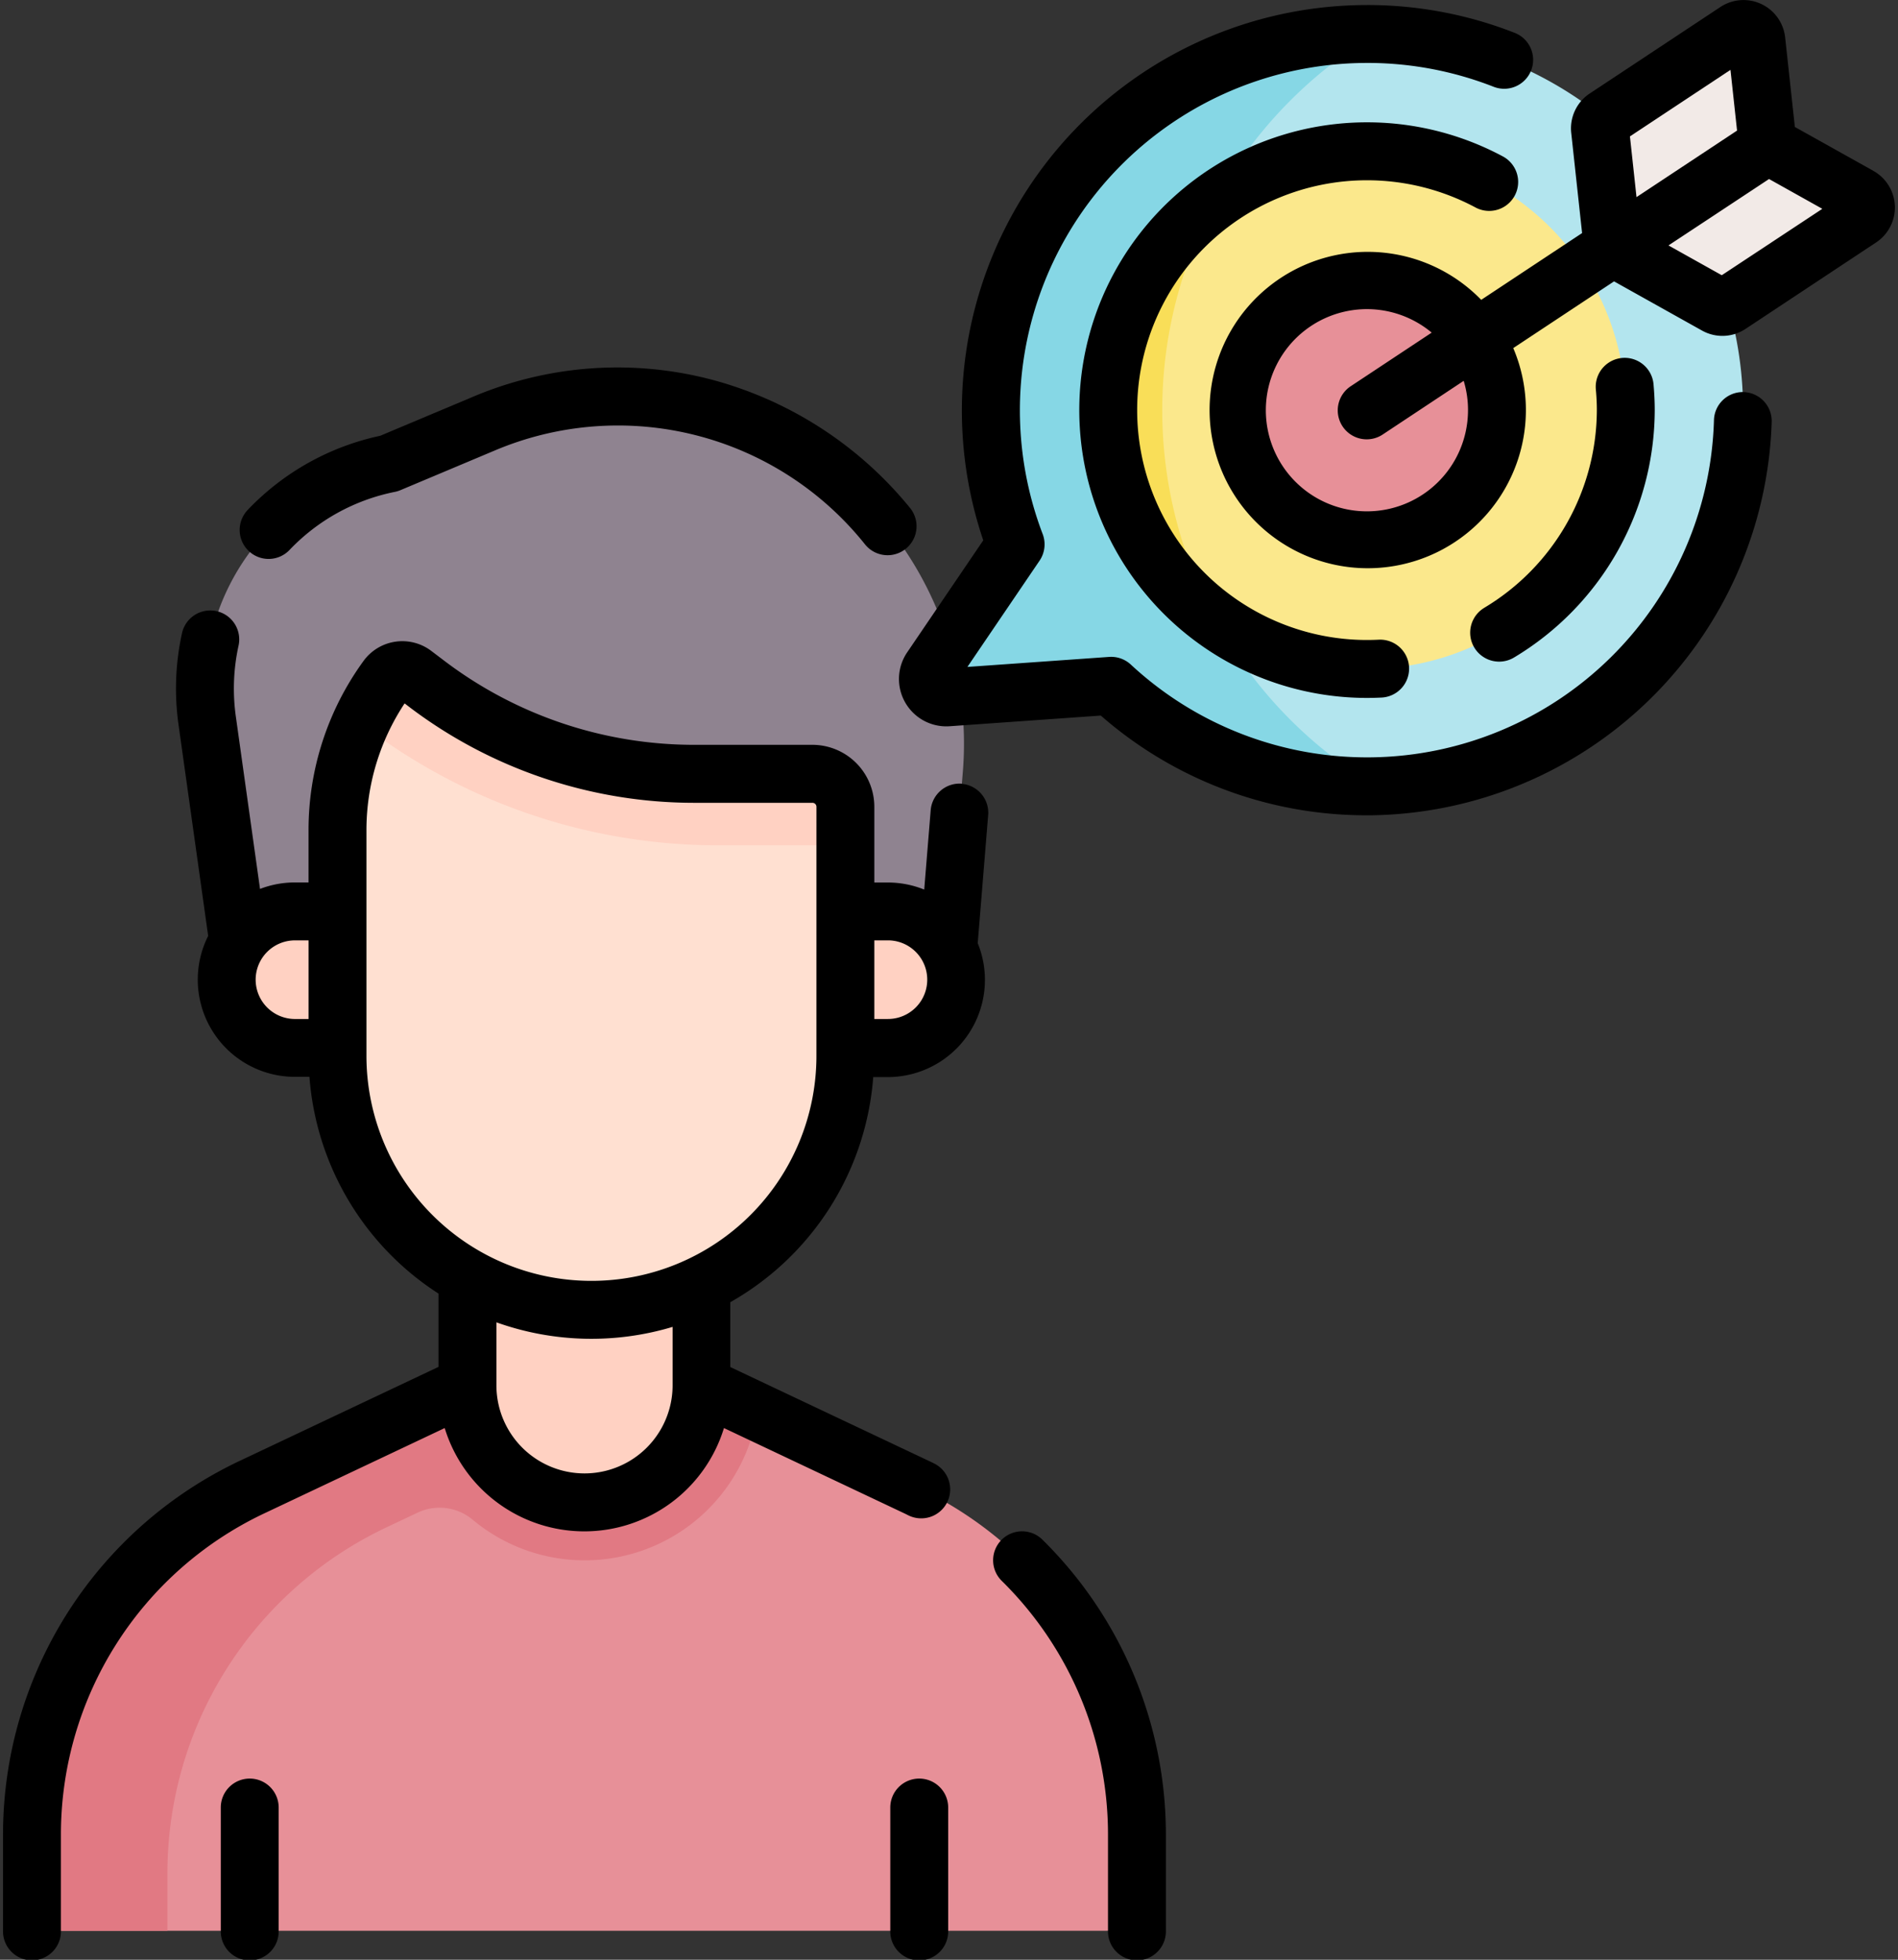 <svg id="Grupo_60283" data-name="Grupo 60283" xmlns="http://www.w3.org/2000/svg" xmlns:xlink="http://www.w3.org/1999/xlink" width="117.207" height="120.988" viewBox="0 0 117.207 120.988">
  <rect x="0" y="0" width="117.207" height="120.988" fill="#333333" stroke="none"/>
  <defs>
    <clipPath id="clip-path">
      <rect id="SVGID" width="117.207" height="120.988" fill="none"/>
    </clipPath>
  </defs>
  <path id="Trazado_128546" data-name="Trazado 128546" d="M1208.5,836.44l.866-10.623a21.41,21.41,0,0,0-29.637-21.475l-5.809,2.443a14.179,14.179,0,0,0-11.221,15.867l1.934,13.788.817,4.169,42.595-.331Zm0,0" transform="translate(-1149.908 -778.166)" fill="#8f8390"/>
  <path id="Trazado_128547" data-name="Trazado 128547" d="M1331.61,731.621a23.233,23.233,0,0,0-21.911,31.51l-5.211,7.673a1.136,1.136,0,0,0,1.019,1.771l10.091-.713a23.223,23.223,0,1,0,16.012-40.241Zm0,0" transform="translate(-1246.981 -729.522)" fill="#b3e5ee"/>
  <path id="Trazado_128548" data-name="Trazado 128548" d="M1170.022,992.967l13.361,6.315a23.617,23.617,0,0,1,13.527,21.354v4.119a1.886,1.886,0,0,1-1.885,1.885h-64.459a1.886,1.886,0,0,1-1.886-1.885v-4.119a23.619,23.619,0,0,1,13.526-21.354l13.361-6.315,4.06-1.586h4.953Zm0,0" transform="translate(-1126.701 -907.44)" fill="#e79098"/>
  <path id="Trazado_128549" data-name="Trazado 128549" d="M1170.022,992.967l-.828-.241.148.418-8.014,2.837v-4.6h-1.7l-4.06,1.586-13.361,6.315a23.62,23.62,0,0,0-13.526,21.354v4.119a1.886,1.886,0,0,0,1.886,1.885h6.473v-3.551a23.618,23.618,0,0,1,13.526-21.354l1.905-.9a3.175,3.175,0,0,1,3.395.409,10.795,10.795,0,0,0,17.612-6.645Zm0,0" transform="translate(-1126.701 -907.44)" fill="#e17983"/>
  <path id="Trazado_128550" data-name="Trazado 128550" d="M1228.471,963.617a7.228,7.228,0,1,1-14.455,0V948.529h14.455Zm0,0" transform="translate(-1185.15 -878.089)" fill="#ffd1c2"/>
  <path id="Trazado_128551" data-name="Trazado 128551" d="M1277.207,911.994a4.215,4.215,0,1,0,0-8.429h-8.843v8.429Zm0,0" transform="translate(-1222.375 -847.292)" fill="#ffd1c2"/>
  <path id="Trazado_128552" data-name="Trazado 128552" d="M1171.04,911.994a4.215,4.215,0,1,1,0-8.429h8.779v8.429Zm0,0" transform="translate(-1152.828 -847.292)" fill="#ffd1c2"/>
  <path id="Trazado_128553" data-name="Trazado 128553" d="M1191.6,856.765a16.063,16.063,0,0,0-3.052,9.42v13.907a15.682,15.682,0,0,0,31.363,0V864.712a2.037,2.037,0,0,0-2.036-2.036h-7.357a27.165,27.165,0,0,1-16.413-5.519l-.843-.64a1.174,1.174,0,0,0-1.661.247Zm0,0" transform="translate(-1167.706 -814.904)" fill="#ffe0d1"/>
  <path id="Trazado_128554" data-name="Trazado 128554" d="M1193.411,859.9l1.062.747a36.042,36.042,0,0,0,20.68,6.443h7.759v-2.377a2.036,2.036,0,0,0-2.036-2.036h-7.357a27.161,27.161,0,0,1-16.413-5.52l-.843-.639a1.174,1.174,0,0,0-1.661.247,15.964,15.964,0,0,0-1.671,2.911,1.528,1.528,0,0,1,.481.223Zm0,0" transform="translate(-1170.708 -814.904)" fill="#ffd1c2"/>
  <path id="Trazado_128555" data-name="Trazado 128555" d="M1318.752,754.844a27.018,27.018,0,0,1,13.179-23.218l-.321-.005a23.233,23.233,0,0,0-21.911,31.51l-5.211,7.673a1.136,1.136,0,0,0,1.019,1.771l10.091-.713a23.15,23.15,0,0,0,16.338,6.2,27.016,27.016,0,0,1-13.184-23.218Zm0,0" transform="translate(-1246.981 -729.522)" fill="#86d7e5"/>
  <path id="Trazado_128556" data-name="Trazado 128556" d="M1371.569,770.591a15.98,15.98,0,1,1-15.979-15.98,15.979,15.979,0,0,1,15.979,15.98Zm0,0" transform="translate(-1271.173 -745.27)" fill="#fbe88c"/>
  <path id="Trazado_128557" data-name="Trazado 128557" d="M1346.255,790.105a27.068,27.068,0,0,1,0-25.939,15.981,15.981,0,0,0,0,25.939Zm0,0" transform="translate(-1271.173 -751.814)" fill="#f9de58"/>
  <path id="Trazado_128558" data-name="Trazado 128558" d="M1380.911,787.886a8.023,8.023,0,1,1-8.023-8.025,8.024,8.024,0,0,1,8.023,8.025Zm0,0" transform="translate(-1288.47 -762.564)" fill="#e79098"/>
  <path id="Trazado_128559" data-name="Trazado 128559" d="M1444.409,730.777l-8.065,5.337a.8.8,0,0,0-.353.752l.788,7.266,9.565-6.33-.7-6.445a.8.8,0,0,0-1.236-.58Zm0,0" transform="translate(-1337.183 -728.853)" fill="#f2eae7"/>
  <path id="Trazado_128560" data-name="Trazado 128560" d="M1453.776,757.892l-8.065,5.336a.8.8,0,0,1-.83.032l-6.379-3.566,9.565-6.33,5.659,3.163a.8.8,0,0,1,.05,1.364Zm0,0" transform="translate(-1338.906 -744.416)" fill="#f2eae7"/>
  <path id="Trazado_128561" data-name="Trazado 128561" d="M1182.213,855.2a1.789,1.789,0,0,0-1.927,1.637l-.4,4.9a5.968,5.968,0,0,0-2.24-.436h-.841v-4.677a3.828,3.828,0,0,0-3.823-3.824h-7.359a25.513,25.513,0,0,1-15.331-5.156l-.843-.639a2.961,2.961,0,0,0-4.191.623,17.741,17.741,0,0,0-3.392,10.469v3.2h-.841a5.973,5.973,0,0,0-2.155.4l-1.494-10.648a12.374,12.374,0,0,1,.176-4.409,1.788,1.788,0,0,0-3.49-.775,15.92,15.92,0,0,0-.226,5.68l1.832,13.053a6,6,0,0,0,5.359,8.7h.895a17.475,17.475,0,0,0,7.971,13.383v4.523l-12.337,5.831A25.514,25.514,0,0,0,1123,920.012v6a1.788,1.788,0,1,0,3.575,0v-6a21.926,21.926,0,0,1,12.5-19.736l11.2-5.295a9.017,9.017,0,0,0,17.244,0l11.2,5.295.18.09a1.788,1.788,0,1,0,1.563-3.216l-.062-.031c-.052-.026-.1-.052-.154-.075l-12.337-5.831v-4a17.488,17.488,0,0,0,8.829-13.9h.894a6,6,0,0,0,5.558-8.267l.645-7.909a1.787,1.787,0,0,0-1.636-1.927ZM1138.6,867.3a2.429,2.429,0,0,1,2.427-2.427h.841v4.854h-.841a2.429,2.429,0,0,1-2.427-2.427Zm25.748,25.041a5.44,5.44,0,1,1-10.88,0v-3.887a17.437,17.437,0,0,0,10.88.281ZM1173.23,872a13.894,13.894,0,1,1-27.788,0V858.1a14.17,14.17,0,0,1,2.357-7.857l.332.254a29.122,29.122,0,0,0,17.493,5.883h7.359a.247.247,0,0,1,.248.247Zm4.416-2.274h-.841v-4.854h.841a2.427,2.427,0,0,1,0,4.854Zm0,0" transform="translate(-1122.813 -806.817)"/>
  <path id="Trazado_128562" data-name="Trazado 128562" d="M1171.153,808.779a1.784,1.784,0,0,0,1.293-.554,12.318,12.318,0,0,1,6.491-3.583,1.755,1.755,0,0,0,.337-.1l5.809-2.442A19.526,19.526,0,0,1,1208,807.9a1.788,1.788,0,0,0,2.78-2.249,23.643,23.643,0,0,0-12.018-7.874A22.882,22.882,0,0,0,1183.7,798.8l-5.651,2.375a15.876,15.876,0,0,0-8.188,4.581,1.789,1.789,0,0,0,1.294,3.023Zm0,0" transform="translate(-1154.567 -774.272)"/>
  <path id="Trazado_128563" data-name="Trazado 128563" d="M1317.557,1025.549a1.785,1.785,0,0,0,.026,2.528,21.964,21.964,0,0,1,6.556,15.593v6a1.788,1.788,0,1,0,3.575,0v-6a25.554,25.554,0,0,0-7.63-18.146,1.786,1.786,0,0,0-2.528.026Zm0,0" transform="translate(-1255.717 -930.474)"/>
  <path id="Trazado_128564" data-name="Trazado 128564" d="M1167.46,1073.467a1.787,1.787,0,0,0-1.788,1.788v7.607a1.788,1.788,0,1,0,3.575,0v-7.607a1.787,1.787,0,0,0-1.787-1.788Zm0,0" transform="translate(-1152.038 -963.663)"/>
  <path id="Trazado_128565" data-name="Trazado 128565" d="M1298.679,1073.467a1.787,1.787,0,0,0-1.788,1.788v7.607a1.788,1.788,0,1,0,3.575,0v-7.607a1.787,1.787,0,0,0-1.787-1.788Zm0,0" transform="translate(-1241.913 -963.663)"/>
  <path id="Trazado_128566" data-name="Trazado 128566" d="M1411.423,810.515a1.788,1.788,0,1,0,1.829,3.073,17.862,17.862,0,0,0,8.694-15.275c0-.513-.025-1.037-.075-1.6a1.788,1.788,0,0,0-3.562.319c.042.457.062.875.062,1.281a14.269,14.269,0,0,1-6.948,12.2Zm0,0" transform="translate(-1319.761 -772.992)"/>
  <g id="Grupo_60282" data-name="Grupo 60282" transform="translate(0 0)">
    <g id="Grupo_60281" data-name="Grupo 60281" clip-path="url(#clip-path)">
      <path id="Trazado_128567" data-name="Trazado 128567" d="M1351.705,752.512a14.209,14.209,0,0,1,6.7,1.68,1.788,1.788,0,1,0,1.691-3.151,17.768,17.768,0,1,0-8.391,33.43c.3,0,.6-.009.9-.023a1.788,1.788,0,1,0-.179-3.572c-.243.012-.486.018-.724.018a14.191,14.191,0,1,1,0-28.382Zm0,0" transform="translate(-1267.288 -741.383)"/>
      <path id="Trazado_128568" data-name="Trazado 128568" d="M1400.273,735.513l-4.853-2.712-.6-5.527a2.587,2.587,0,0,0-4-1.879l-8.065,5.337a2.583,2.583,0,0,0-1.145,2.437l.671,6.182-6.23,4.123a9.766,9.766,0,1,0,1.979,2.978l6.224-4.119,5.429,3.035a2.581,2.581,0,0,0,2.69-.1l8.064-5.338a2.586,2.586,0,0,0-.165-4.415Zm-25.038,14.77a6.242,6.242,0,1,1-2.242-4.786l-4.978,3.295a1.788,1.788,0,1,0,1.973,2.982l4.981-3.3a6.206,6.206,0,0,1,.267,1.805Zm10-16.9,6.209-4.108.406,3.749-6.209,4.108Zm5.671,8.571-3.292-1.84,2.426-1.6,3.785-2.5,3.291,1.84Zm0,0" transform="translate(-1284.582 -724.962)"/>
    </g>
  </g>
  <path id="Trazado_128569" data-name="Trazado 128569" d="M1350.772,749.839a1.783,1.783,0,0,0-1.839,1.737,21.433,21.433,0,0,1-36.009,15.088,1.787,1.787,0,0,0-1.343-.474l-8.75.618,4.456-6.56a1.789,1.789,0,0,0,.192-1.643,21.446,21.446,0,0,1,20.034-29.085h.191a21.373,21.373,0,0,1,7.609,1.466,1.787,1.787,0,1,0,1.3-3.329,24.872,24.872,0,0,0-8.88-1.712h-.223a25.025,25.025,0,0,0-23.7,33.048l-4.7,6.918a2.924,2.924,0,0,0,2.625,4.559l9.333-.659a24.9,24.9,0,0,0,16.433,6.157h.252a25.09,25.09,0,0,0,24.745-24.288,1.788,1.788,0,0,0-1.735-1.839Zm0,0" transform="translate(-1243.091 -725.634)"/>
</svg>
